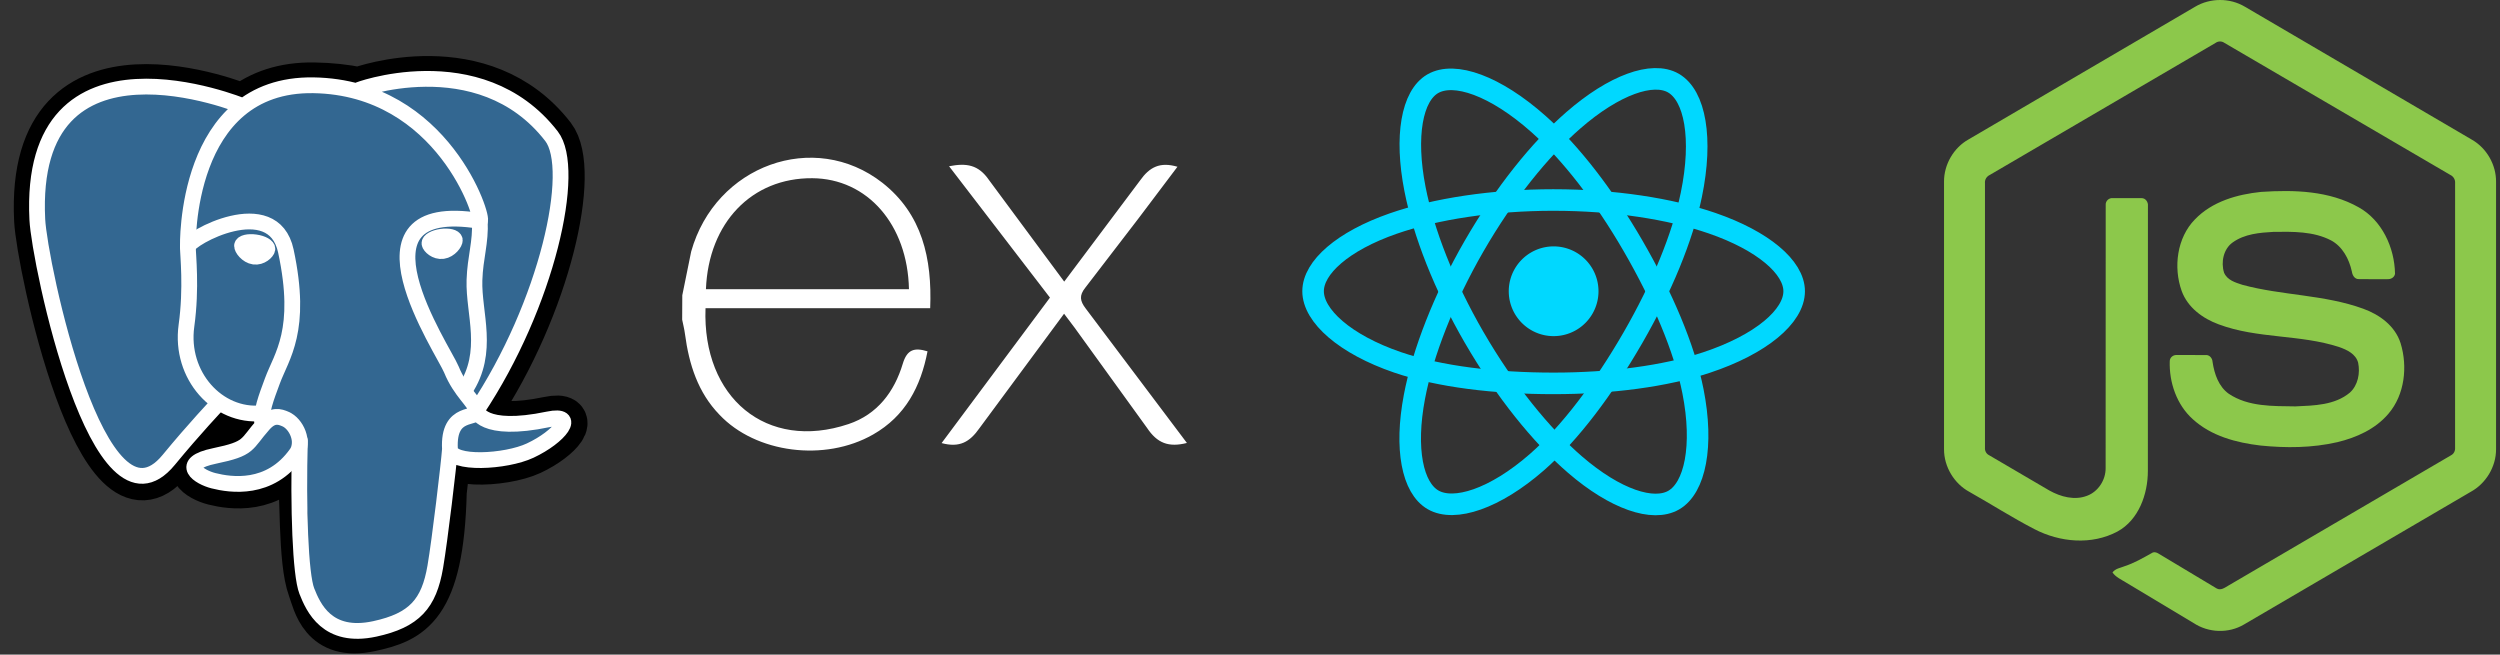 <svg xmlns="http://www.w3.org/2000/svg" width="317" height="83" stroke="#000" stroke-linecap="round" stroke-linejoin="round" fill="#fff" fill-rule="evenodd"><rect width="100%" height="100%" fill="#333333" stroke="none"/><g stroke="none"><path d="M150.5 56.167c-2.328.592-3.768.026-5.06-1.914l-9.188-12.712-1.328-1.76-10.73 14.514c-1.226 1.746-2.512 2.506-4.8 1.888l13.74-18.444-12.792-16.66c2.2-.428 3.72-.21 5.07 1.76l9.53 12.87 9.6-12.8c1.23-1.746 2.552-2.41 4.76-1.766l-4.96 6.576-6.72 8.75c-.8 1-.69 1.684.046 2.65l12.832 17.048zm-63.984-18.736l1.124-5.528c3.06-10.94 15.6-15.486 24.248-8.726 5.054 3.976 6.31 9.6 6.06 15.9H89.46c-.428 11.34 7.734 18.184 18.14 14.692 3.65-1.226 5.8-4.084 6.876-7.66.546-1.792 1.45-2.072 3.134-1.56-.86 4.472-2.8 8.208-6.9 10.546-6.126 3.5-14.87 2.368-19.47-2.496-2.74-2.822-3.872-6.398-4.38-10.222-.08-.632-.24-1.234-.36-1.84q.016-1.552.016-3.104zm2.996-.76h25.744c-.168-8.2-5.274-14.024-12.252-14.074-7.66-.06-13.16 5.626-13.492 14.074z" fill-rule="nonzero"/><path d="M191.31 36.931a5.678 5.678 0 1 1 11.38 0 5.678 5.678 0 1 1-11.38 0z" fill="#00d8ff"/></g><g stroke="#00d8ff" fill="none" stroke-width="2.734"><path d="M197 25.361c7.64 0 14.737 1.096 20.088 2.938 6.447 2.22 10.412 5.584 10.412 8.631 0 3.176-4.201 6.749-11.125 9.043-5.235 1.735-12.123 2.64-19.375 2.64-7.436 0-14.476-.85-19.77-2.659-6.697-2.289-10.73-5.91-10.73-9.024 0-3.022 3.785-6.36 10.142-8.577 5.371-1.871 12.644-2.993 20.358-2.993z"/><path d="M186.929 31.179c3.817-6.618 8.312-12.219 12.581-15.934 5.144-4.476 10.039-6.229 12.678-4.708 2.75 1.586 3.748 7.011 2.276 14.155-1.112 5.401-3.77 11.82-7.393 18.103-3.715 6.441-7.968 12.116-12.179 15.797-5.329 4.658-10.48 6.344-13.178 4.788-2.618-1.509-3.619-6.456-2.363-13.07 1.061-5.588 3.724-12.448 7.577-19.131z"/><path d="M186.938 42.812c-3.828-6.611-6.434-13.303-7.52-18.857-1.309-6.692-.384-11.807 2.253-13.335 2.748-1.591 7.946.255 13.4 5.097 4.124 3.661 8.358 9.169 11.992 15.445 3.725 6.435 6.518 12.953 7.604 18.441 1.374 6.943.261 12.248-2.433 13.808-2.615 1.514-7.401-.089-12.504-4.48-4.311-3.709-8.924-9.443-12.79-16.119z"/></g><path d="M278.342.854c1.913-1.135 4.404-1.141 6.315 0l28.844 16.897c1.808 1.056 3.017 3.143 2.999 5.303v33.897c.014 2.25-1.315 4.387-3.223 5.419l-28.741 16.816c-1.952 1.158-4.494 1.069-6.385-.184l-8.624-5.171c-.587-.363-1.249-.652-1.663-1.242.366-.512 1.022-.576 1.554-.8 1.199-.396 2.301-1.03 3.402-1.646.279-.198.619-.122.886.055l7.356 4.411c.526.315 1.058-.103 1.508-.363l28.221-16.516c.348-.174.541-.557.513-.953l.003-33.547c.04-.449-.211-.862-.602-1.046L282.062 5.44c-.339-.241-.785-.242-1.125-.002l-28.638 16.749c-.39.184-.652.59-.605 1.041v33.549c-.034.396.173.771.519.941l7.649 4.48c1.436.802 3.2 1.278 4.782.664 1.396-.519 2.375-1.997 2.349-3.535l.01-33.35c-.035-.493.417-.901.879-.855l3.674.003c.511-.012.863.519.8 1.017l-.008 33.561c.003 2.981-1.178 6.226-3.837 7.684-3.276 1.76-7.325 1.387-10.561-.301-2.802-1.45-5.476-3.162-8.227-4.715-1.912-1.027-3.235-3.172-3.221-5.42v-33.897c-.02-2.205 1.237-4.33 3.102-5.371L278.342.854zm8.358 23.48c4.179-.279 8.652-.165 12.412 1.97 2.911 1.636 4.525 5.07 4.577 8.424-.081.452-.537.702-.954.671-1.212-.002-2.425.017-3.637-.009-.514.021-.813-.471-.878-.943-.348-1.605-1.192-3.195-2.649-3.969-2.236-1.161-4.829-1.103-7.267-1.078-1.78.098-3.694.258-5.202 1.343-1.158.822-1.509 2.482-1.096 3.819.389.96 1.458 1.27 2.332 1.555 5.036 1.366 10.372 1.23 15.312 3.028 2.045.733 4.046 2.157 4.746 4.378.916 2.976.514 6.534-1.528 8.923-1.656 1.966-4.067 3.036-6.473 3.618-3.2.74-6.521.759-9.77.43-3.056-.361-6.235-1.194-8.594-3.353-2.017-1.816-3.002-4.646-2.905-7.378.023-.461.466-.783.892-.745l3.663.002c.488-.036.849.401.874.878.225 1.529.779 3.134 2.065 4.041 2.481 1.66 5.595 1.546 8.436 1.593 2.354-.108 4.996-.141 6.917-1.755 1.014-.92 1.314-2.46 1.04-3.785-.297-1.118-1.425-1.639-2.393-1.98-4.971-1.631-10.367-1.039-15.29-2.883-1.999-.733-3.932-2.118-4.699-4.247-1.071-3.014-.581-6.742 1.675-9.051 2.199-2.296 5.375-3.181 8.393-3.497z" stroke="none" fill="#8cc84b"/><path d="M56.188 62.341c.479-4.035.336-4.627 3.31-3.973l.755.067c2.287.105 5.279-.372 7.037-1.197 3.784-1.774 6.027-4.736 2.296-3.958-8.511 1.774-9.096-1.138-9.096-1.138 8.987-13.473 12.743-30.575 9.501-34.761-8.844-11.419-24.154-6.019-24.41-5.879l-.082.015c-1.681-.353-3.563-.563-5.677-.598-3.851-.064-6.774 1.02-8.991 2.719 0 0-27.311-11.369-26.041 14.297.27 5.46 7.746 41.315 16.662 30.485 3.259-3.96 6.408-7.308 6.408-7.308 1.564 1.05 3.436 1.585 5.4 1.393l.152-.131c-.048.492-.027.973.061 1.542-2.296 2.593-1.622 3.048-6.214 4.003-4.646.968-1.916 2.69-.135 3.14 2.16.546 7.158 1.319 10.536-3.458l-.135.545c.901.728.84 5.235.968 8.454s.341 6.225.991 7.996 1.416 6.334 7.451 5.027c5.044-1.092 8.9-2.664 9.252-17.286" fill="#000" stroke-linecap="butt" stroke-width="6"/><path d="M69.588 53.28c-8.511 1.774-9.097-1.138-9.097-1.138 8.987-13.473 12.743-30.576 9.501-34.762-8.844-11.418-24.154-6.018-24.41-5.878l-.082.015c-1.682-.353-3.563-.563-5.678-.598-3.851-.064-6.773 1.02-8.989 2.719 0 0-27.312-11.368-26.041 14.298.27 5.46 7.745 41.315 16.662 30.485 3.259-3.96 6.408-7.308 6.408-7.308 1.564 1.05 3.436 1.585 5.399 1.393l.152-.131c-.047.492-.026.973.061 1.542-2.297 2.593-1.622 3.048-6.214 4.003-4.646.968-1.917 2.69-.135 3.14 2.16.546 7.159 1.319 10.536-3.458l-.135.545c.9.728 1.532 4.738 1.426 8.372s-.177 6.13.532 8.079 1.416 6.334 7.452 5.027c5.044-1.092 7.658-3.922 8.021-8.643.258-3.356.842-2.86.879-5.861l.468-1.421c.54-4.55.086-6.017 3.193-5.335l.755.067c2.287.105 5.281-.372 7.037-1.197 3.783-1.774 6.027-4.736 2.297-3.958z" fill="#336791" stroke="none"/><g fill="none" stroke="#fff" stroke-width="2"><path d="M38.026 55.888c-.234 8.466.059 16.99.879 19.062s2.576 6.101 8.613 4.795c5.043-1.093 6.878-3.207 7.675-7.873.587-3.433 1.717-12.968 1.862-14.922M30.79 13.45S3.46 2.164 4.731 27.83c.27 5.46 7.746 41.316 16.662 30.486 3.258-3.961 6.205-7.067 6.205-7.067M45.553 11.39c-.946.3 15.203-5.965 24.38 5.884 3.242 4.186-.515 21.288-9.501 34.762m-0-0s.586 2.913 9.097 1.137c3.729-.778 1.485 2.184-2.297 3.959-3.104 1.456-10.063 1.829-10.177-.183-.293-5.19 3.663-3.613 3.377-4.913-.258-1.171-2.027-2.321-3.197-5.187-1.022-2.502-14.009-21.687 3.602-18.837.645-.135-4.593-16.926-21.075-17.199s-15.938 20.475-15.938 20.475"/><path d="M33.413 53.811c-2.297 2.593-1.622 3.048-6.214 4.003-4.646.968-1.917 2.69-.135 3.14 2.16.546 7.159 1.319 10.536-3.458 1.028-1.455-.006-3.776-1.419-4.368-.683-.286-1.595-.644-2.768.683zm-.15-.045c-.232-1.524.496-3.339 1.275-5.461 1.171-3.184 3.874-6.369 1.712-16.471-1.611-7.527-12.419-1.567-12.426-.546s.489 5.173-.181 10.01c-.873 6.311 3.974 11.648 9.557 11.102m-2.509-21.265c-.049.349.632 1.279 1.519 1.403s1.644-.602 1.692-.95-.631-.733-1.519-.858-1.645.057-1.691.405zm26.976-.711c.048.349-.631 1.279-1.519 1.403s-1.644-.602-1.693-.95.633-.733 1.519-.857 1.644.057 1.692.405zm3.17-2.413c.146 2.734-.583 4.597-.675 7.508-.136 4.231 1.996 9.074-1.217 13.922"/></g></svg>